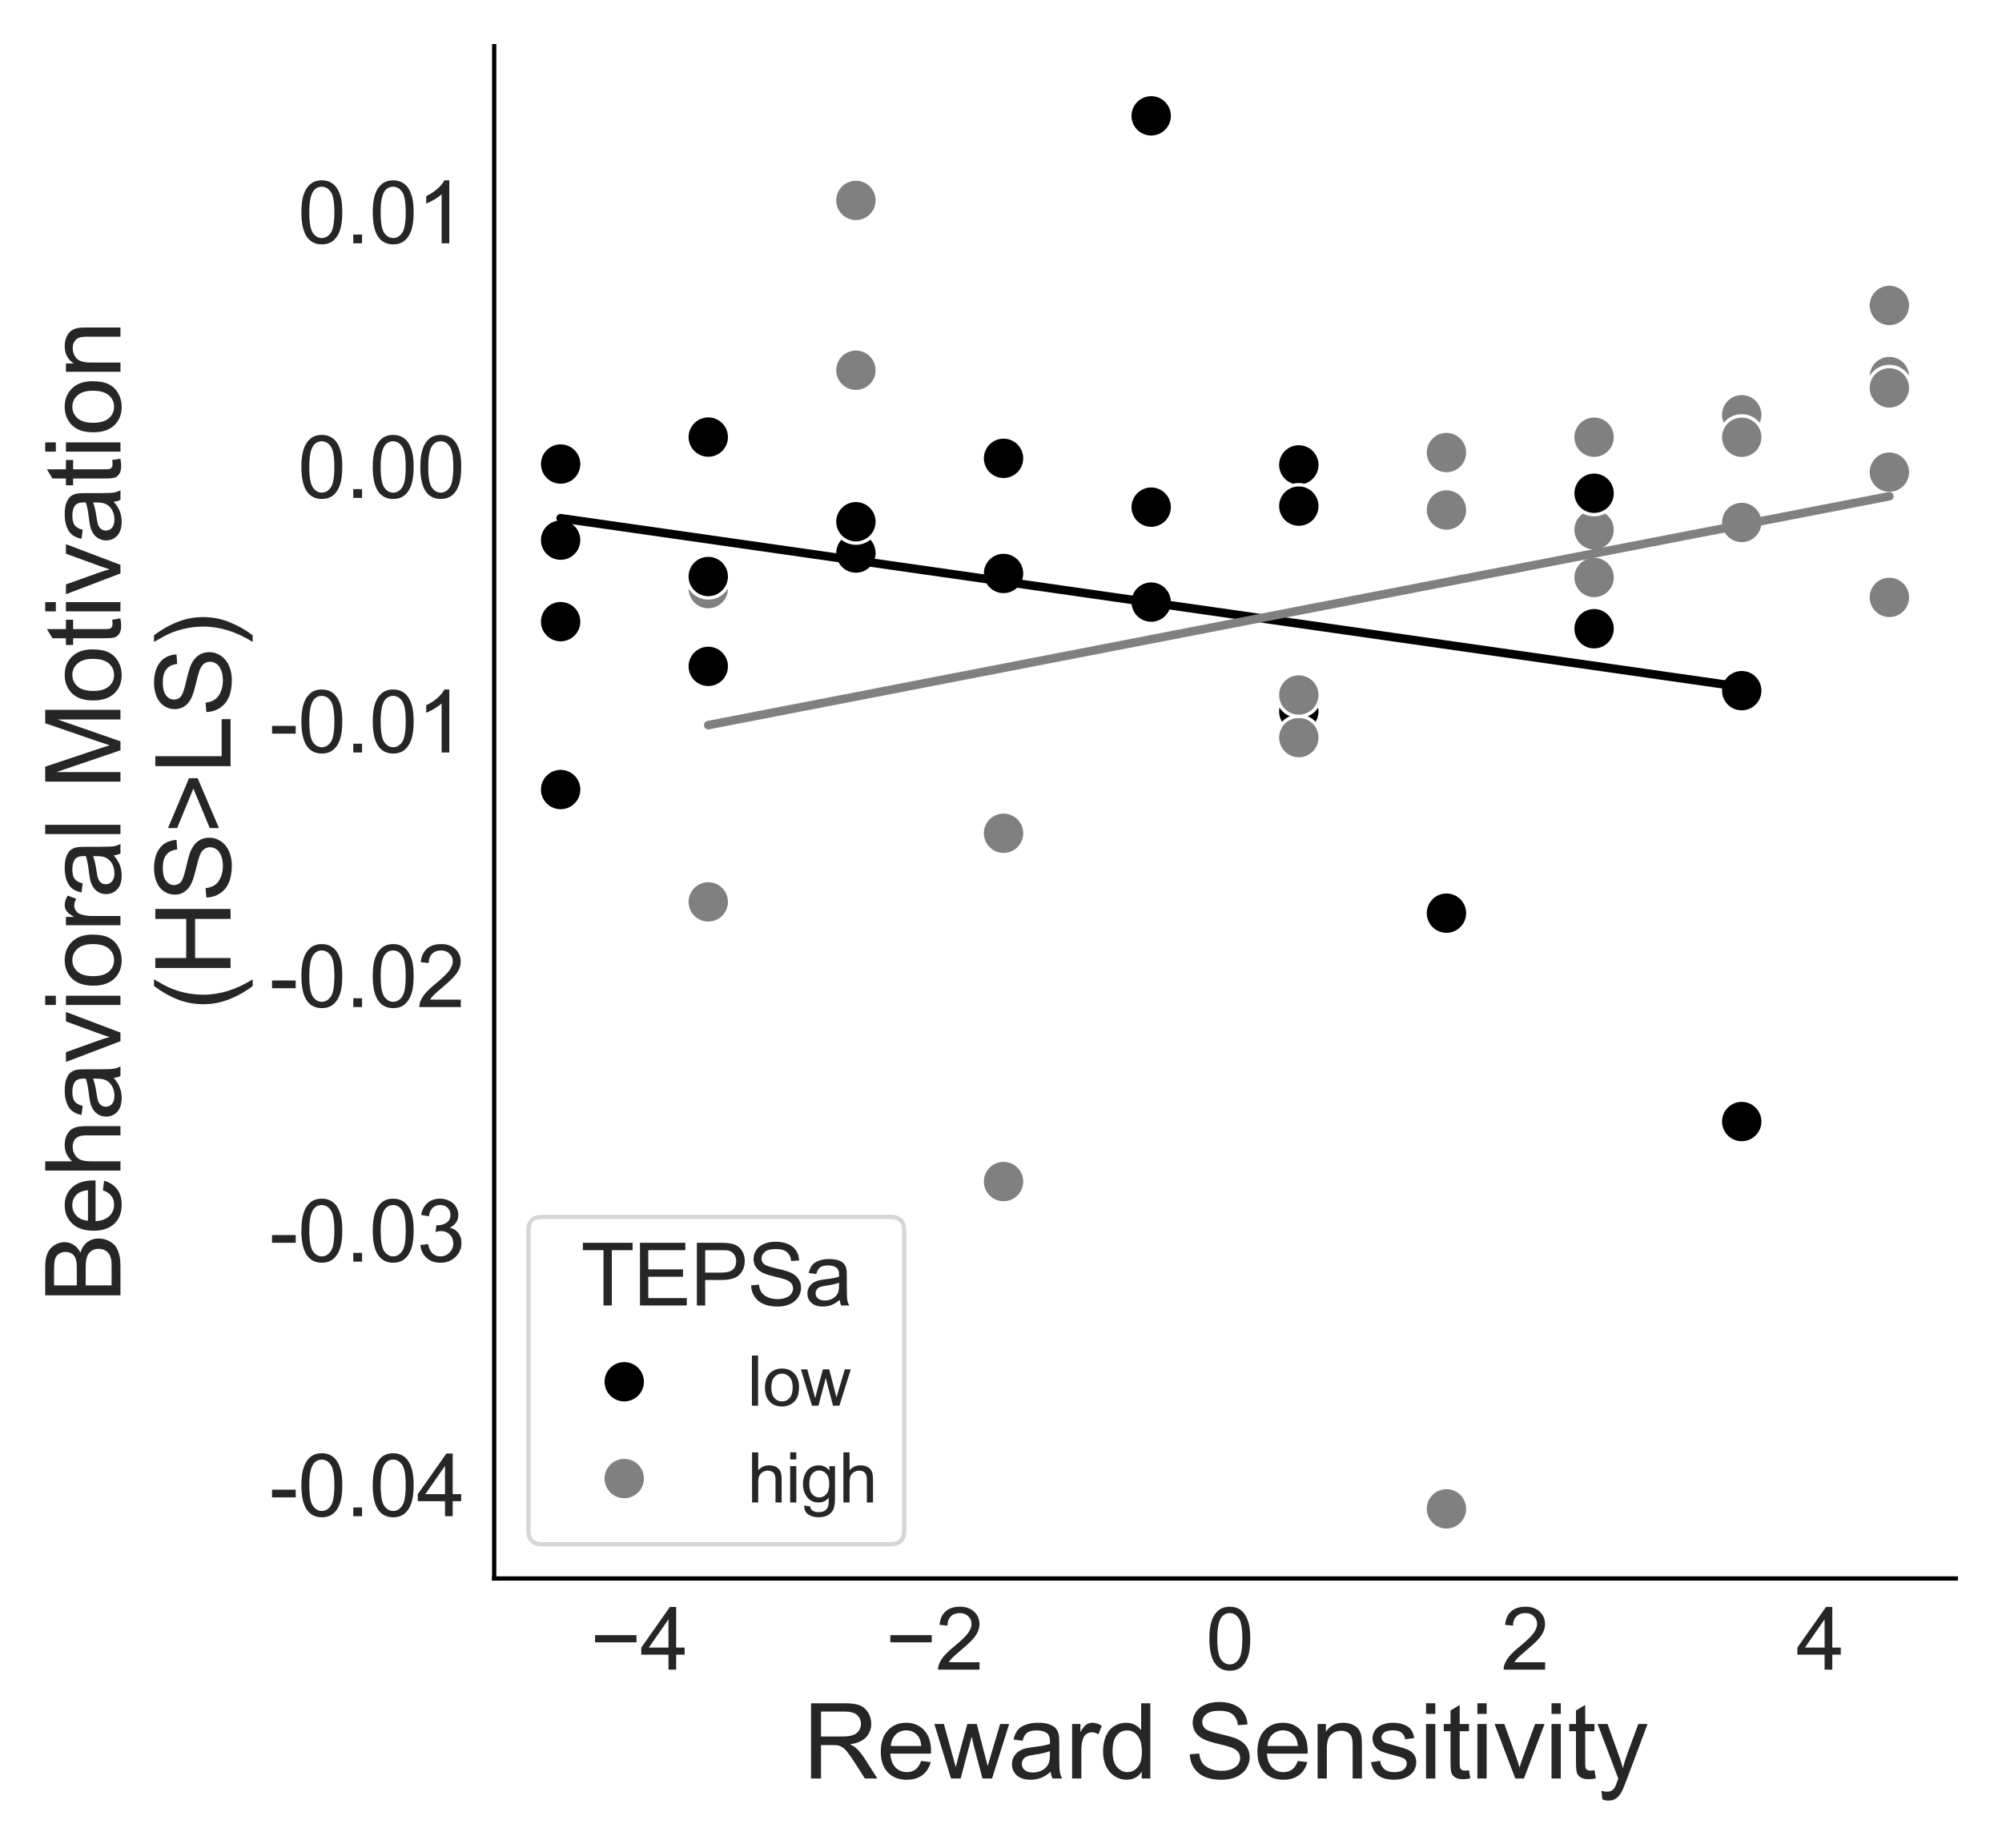 <?xml version="1.0" encoding="utf-8" standalone="no"?>
<!DOCTYPE svg PUBLIC "-//W3C//DTD SVG 1.1//EN"
  "http://www.w3.org/Graphics/SVG/1.1/DTD/svg11.dtd">
<svg xmlns:xlink="http://www.w3.org/1999/xlink" width="468pt" height="432pt" viewBox="0 0 468 432" xmlns="http://www.w3.org/2000/svg" version="1.1">
 <defs>
  <style type="text/css">*{stroke-linejoin: round; stroke-linecap: butt}</style>
 </defs>
 <g id="figure_1">
  <g id="patch_1">
   <path d="M 0 432 
L 468 432 
L 468 0 
L 0 0 
z
" style="fill: #ffffff"/>
  </g>
  <g id="axes_1">
   <g id="patch_2">
    <path d="M 115.526 369.048 
L 457.2 369.048 
L 457.2 10.8 
L 115.526 10.8 
z
" style="fill: #ffffff"/>
   </g>
   <g id="matplotlib.axis_1">
    <g id="xtick_1">
     <g id="text_1">
      <!-- −4 -->
      <g style="fill: #262626" transform="translate(137.968 390.363) scale(0.2 -0.2)">
       <defs>
        <path id="ArialMT-2212" d="M 3381 1997 
L 356 1997 
L 356 2522 
L 3381 2522 
L 3381 1997 
z
" transform="scale(0.016)"/>
        <path id="ArialMT-34" d="M 2069 0 
L 2069 1097 
L 81 1097 
L 81 1613 
L 2172 4581 
L 2631 4581 
L 2631 1613 
L 3250 1613 
L 3250 1097 
L 2631 1097 
L 2631 0 
L 2069 0 
z
M 2069 1613 
L 2069 3678 
L 634 1613 
L 2069 1613 
z
" transform="scale(0.016)"/>
       </defs>
       <use xlink:href="#ArialMT-2212"/>
       <use xlink:href="#ArialMT-34" x="58.398"/>
      </g>
     </g>
    </g>
    <g id="xtick_2">
     <g id="text_2">
      <!-- −2 -->
      <g style="fill: #262626" transform="translate(206.993 390.363) scale(0.2 -0.2)">
       <defs>
        <path id="ArialMT-32" d="M 3222 541 
L 3222 0 
L 194 0 
Q 188 203 259 391 
Q 375 700 629 1000 
Q 884 1300 1366 1694 
Q 2113 2306 2375 2664 
Q 2638 3022 2638 3341 
Q 2638 3675 2398 3904 
Q 2159 4134 1775 4134 
Q 1369 4134 1125 3890 
Q 881 3647 878 3216 
L 300 3275 
Q 359 3922 746 4261 
Q 1134 4600 1788 4600 
Q 2447 4600 2831 4234 
Q 3216 3869 3216 3328 
Q 3216 3053 3103 2787 
Q 2991 2522 2730 2228 
Q 2469 1934 1863 1422 
Q 1356 997 1212 845 
Q 1069 694 975 541 
L 3222 541 
z
" transform="scale(0.016)"/>
       </defs>
       <use xlink:href="#ArialMT-2212"/>
       <use xlink:href="#ArialMT-32" x="58.398"/>
      </g>
     </g>
    </g>
    <g id="xtick_3">
     <g id="text_3">
      <!-- 0 -->
      <g style="fill: #262626" transform="translate(281.859 390.363) scale(0.2 -0.2)">
       <defs>
        <path id="ArialMT-30" d="M 266 2259 
Q 266 3072 433 3567 
Q 600 4063 929 4331 
Q 1259 4600 1759 4600 
Q 2128 4600 2406 4451 
Q 2684 4303 2865 4023 
Q 3047 3744 3150 3342 
Q 3253 2941 3253 2259 
Q 3253 1453 3087 958 
Q 2922 463 2592 192 
Q 2263 -78 1759 -78 
Q 1097 -78 719 397 
Q 266 969 266 2259 
z
M 844 2259 
Q 844 1131 1108 757 
Q 1372 384 1759 384 
Q 2147 384 2411 759 
Q 2675 1134 2675 2259 
Q 2675 3391 2411 3762 
Q 2147 4134 1753 4134 
Q 1366 4134 1134 3806 
Q 844 3388 844 2259 
z
" transform="scale(0.016)"/>
       </defs>
       <use xlink:href="#ArialMT-30"/>
      </g>
     </g>
    </g>
    <g id="xtick_4">
     <g id="text_4">
      <!-- 2 -->
      <g style="fill: #262626" transform="translate(350.884 390.363) scale(0.2 -0.2)">
       <use xlink:href="#ArialMT-32"/>
      </g>
     </g>
    </g>
    <g id="xtick_5">
     <g id="text_5">
      <!-- 4 -->
      <g style="fill: #262626" transform="translate(419.909 390.363) scale(0.2 -0.2)">
       <use xlink:href="#ArialMT-34"/>
      </g>
     </g>
    </g>
    <g id="text_6">
     <!-- Reward Sensitivity -->
     <g style="fill: #262626" transform="translate(187.665 415.809) scale(0.24 -0.24)">
      <defs>
       <path id="ArialMT-52" d="M 503 0 
L 503 4581 
L 2534 4581 
Q 3147 4581 3465 4457 
Q 3784 4334 3975 4021 
Q 4166 3709 4166 3331 
Q 4166 2844 3850 2509 
Q 3534 2175 2875 2084 
Q 3116 1969 3241 1856 
Q 3506 1613 3744 1247 
L 4541 0 
L 3778 0 
L 3172 953 
Q 2906 1366 2734 1584 
Q 2563 1803 2427 1890 
Q 2291 1978 2150 2013 
Q 2047 2034 1813 2034 
L 1109 2034 
L 1109 0 
L 503 0 
z
M 1109 2559 
L 2413 2559 
Q 2828 2559 3062 2645 
Q 3297 2731 3419 2920 
Q 3541 3109 3541 3331 
Q 3541 3656 3305 3865 
Q 3069 4075 2559 4075 
L 1109 4075 
L 1109 2559 
z
" transform="scale(0.016)"/>
       <path id="ArialMT-65" d="M 2694 1069 
L 3275 997 
Q 3138 488 2766 206 
Q 2394 -75 1816 -75 
Q 1088 -75 661 373 
Q 234 822 234 1631 
Q 234 2469 665 2931 
Q 1097 3394 1784 3394 
Q 2450 3394 2872 2941 
Q 3294 2488 3294 1666 
Q 3294 1616 3291 1516 
L 816 1516 
Q 847 969 1125 678 
Q 1403 388 1819 388 
Q 2128 388 2347 550 
Q 2566 713 2694 1069 
z
M 847 1978 
L 2700 1978 
Q 2663 2397 2488 2606 
Q 2219 2931 1791 2931 
Q 1403 2931 1139 2672 
Q 875 2413 847 1978 
z
" transform="scale(0.016)"/>
       <path id="ArialMT-77" d="M 1034 0 
L 19 3319 
L 600 3319 
L 1128 1403 
L 1325 691 
Q 1338 744 1497 1375 
L 2025 3319 
L 2603 3319 
L 3100 1394 
L 3266 759 
L 3456 1400 
L 4025 3319 
L 4572 3319 
L 3534 0 
L 2950 0 
L 2422 1988 
L 2294 2553 
L 1622 0 
L 1034 0 
z
" transform="scale(0.016)"/>
       <path id="ArialMT-61" d="M 2588 409 
Q 2275 144 1986 34 
Q 1697 -75 1366 -75 
Q 819 -75 525 192 
Q 231 459 231 875 
Q 231 1119 342 1320 
Q 453 1522 633 1644 
Q 813 1766 1038 1828 
Q 1203 1872 1538 1913 
Q 2219 1994 2541 2106 
Q 2544 2222 2544 2253 
Q 2544 2597 2384 2738 
Q 2169 2928 1744 2928 
Q 1347 2928 1158 2789 
Q 969 2650 878 2297 
L 328 2372 
Q 403 2725 575 2942 
Q 747 3159 1072 3276 
Q 1397 3394 1825 3394 
Q 2250 3394 2515 3294 
Q 2781 3194 2906 3042 
Q 3031 2891 3081 2659 
Q 3109 2516 3109 2141 
L 3109 1391 
Q 3109 606 3145 398 
Q 3181 191 3288 0 
L 2700 0 
Q 2613 175 2588 409 
z
M 2541 1666 
Q 2234 1541 1622 1453 
Q 1275 1403 1131 1340 
Q 988 1278 909 1158 
Q 831 1038 831 891 
Q 831 666 1001 516 
Q 1172 366 1500 366 
Q 1825 366 2078 508 
Q 2331 650 2450 897 
Q 2541 1088 2541 1459 
L 2541 1666 
z
" transform="scale(0.016)"/>
       <path id="ArialMT-72" d="M 416 0 
L 416 3319 
L 922 3319 
L 922 2816 
Q 1116 3169 1280 3281 
Q 1444 3394 1641 3394 
Q 1925 3394 2219 3213 
L 2025 2691 
Q 1819 2813 1613 2813 
Q 1428 2813 1281 2702 
Q 1134 2591 1072 2394 
Q 978 2094 978 1738 
L 978 0 
L 416 0 
z
" transform="scale(0.016)"/>
       <path id="ArialMT-64" d="M 2575 0 
L 2575 419 
Q 2259 -75 1647 -75 
Q 1250 -75 917 144 
Q 584 363 401 755 
Q 219 1147 219 1656 
Q 219 2153 384 2558 
Q 550 2963 881 3178 
Q 1213 3394 1622 3394 
Q 1922 3394 2156 3267 
Q 2391 3141 2538 2938 
L 2538 4581 
L 3097 4581 
L 3097 0 
L 2575 0 
z
M 797 1656 
Q 797 1019 1065 703 
Q 1334 388 1700 388 
Q 2069 388 2326 689 
Q 2584 991 2584 1609 
Q 2584 2291 2321 2609 
Q 2059 2928 1675 2928 
Q 1300 2928 1048 2622 
Q 797 2316 797 1656 
z
" transform="scale(0.016)"/>
       <path id="ArialMT-20" transform="scale(0.016)"/>
       <path id="ArialMT-53" d="M 288 1472 
L 859 1522 
Q 900 1178 1048 958 
Q 1197 738 1509 602 
Q 1822 466 2213 466 
Q 2559 466 2825 569 
Q 3091 672 3220 851 
Q 3350 1031 3350 1244 
Q 3350 1459 3225 1620 
Q 3100 1781 2813 1891 
Q 2628 1963 1997 2114 
Q 1366 2266 1113 2400 
Q 784 2572 623 2826 
Q 463 3081 463 3397 
Q 463 3744 659 4045 
Q 856 4347 1234 4503 
Q 1613 4659 2075 4659 
Q 2584 4659 2973 4495 
Q 3363 4331 3572 4012 
Q 3781 3694 3797 3291 
L 3216 3247 
Q 3169 3681 2898 3903 
Q 2628 4125 2100 4125 
Q 1550 4125 1298 3923 
Q 1047 3722 1047 3438 
Q 1047 3191 1225 3031 
Q 1400 2872 2139 2705 
Q 2878 2538 3153 2413 
Q 3553 2228 3743 1945 
Q 3934 1663 3934 1294 
Q 3934 928 3725 604 
Q 3516 281 3123 101 
Q 2731 -78 2241 -78 
Q 1619 -78 1198 103 
Q 778 284 539 648 
Q 300 1013 288 1472 
z
" transform="scale(0.016)"/>
       <path id="ArialMT-6e" d="M 422 0 
L 422 3319 
L 928 3319 
L 928 2847 
Q 1294 3394 1984 3394 
Q 2284 3394 2536 3286 
Q 2788 3178 2913 3003 
Q 3038 2828 3088 2588 
Q 3119 2431 3119 2041 
L 3119 0 
L 2556 0 
L 2556 2019 
Q 2556 2363 2490 2533 
Q 2425 2703 2258 2804 
Q 2091 2906 1866 2906 
Q 1506 2906 1245 2678 
Q 984 2450 984 1813 
L 984 0 
L 422 0 
z
" transform="scale(0.016)"/>
       <path id="ArialMT-73" d="M 197 991 
L 753 1078 
Q 800 744 1014 566 
Q 1228 388 1613 388 
Q 2000 388 2187 545 
Q 2375 703 2375 916 
Q 2375 1106 2209 1216 
Q 2094 1291 1634 1406 
Q 1016 1563 777 1677 
Q 538 1791 414 1992 
Q 291 2194 291 2438 
Q 291 2659 392 2848 
Q 494 3038 669 3163 
Q 800 3259 1026 3326 
Q 1253 3394 1513 3394 
Q 1903 3394 2198 3281 
Q 2494 3169 2634 2976 
Q 2775 2784 2828 2463 
L 2278 2388 
Q 2241 2644 2061 2787 
Q 1881 2931 1553 2931 
Q 1166 2931 1000 2803 
Q 834 2675 834 2503 
Q 834 2394 903 2306 
Q 972 2216 1119 2156 
Q 1203 2125 1616 2013 
Q 2213 1853 2448 1751 
Q 2684 1650 2818 1456 
Q 2953 1263 2953 975 
Q 2953 694 2789 445 
Q 2625 197 2315 61 
Q 2006 -75 1616 -75 
Q 969 -75 630 194 
Q 291 463 197 991 
z
" transform="scale(0.016)"/>
       <path id="ArialMT-69" d="M 425 3934 
L 425 4581 
L 988 4581 
L 988 3934 
L 425 3934 
z
M 425 0 
L 425 3319 
L 988 3319 
L 988 0 
L 425 0 
z
" transform="scale(0.016)"/>
       <path id="ArialMT-74" d="M 1650 503 
L 1731 6 
Q 1494 -44 1306 -44 
Q 1000 -44 831 53 
Q 663 150 594 308 
Q 525 466 525 972 
L 525 2881 
L 113 2881 
L 113 3319 
L 525 3319 
L 525 4141 
L 1084 4478 
L 1084 3319 
L 1650 3319 
L 1650 2881 
L 1084 2881 
L 1084 941 
Q 1084 700 1114 631 
Q 1144 563 1211 522 
Q 1278 481 1403 481 
Q 1497 481 1650 503 
z
" transform="scale(0.016)"/>
       <path id="ArialMT-76" d="M 1344 0 
L 81 3319 
L 675 3319 
L 1388 1331 
Q 1503 1009 1600 663 
Q 1675 925 1809 1294 
L 2547 3319 
L 3125 3319 
L 1869 0 
L 1344 0 
z
" transform="scale(0.016)"/>
       <path id="ArialMT-79" d="M 397 -1278 
L 334 -750 
Q 519 -800 656 -800 
Q 844 -800 956 -737 
Q 1069 -675 1141 -563 
Q 1194 -478 1313 -144 
Q 1328 -97 1363 -6 
L 103 3319 
L 709 3319 
L 1400 1397 
Q 1534 1031 1641 628 
Q 1738 1016 1872 1384 
L 2581 3319 
L 3144 3319 
L 1881 -56 
Q 1678 -603 1566 -809 
Q 1416 -1088 1222 -1217 
Q 1028 -1347 759 -1347 
Q 597 -1347 397 -1278 
z
" transform="scale(0.016)"/>
      </defs>
      <use xlink:href="#ArialMT-52"/>
      <use xlink:href="#ArialMT-65" x="72.217"/>
      <use xlink:href="#ArialMT-77" x="127.832"/>
      <use xlink:href="#ArialMT-61" x="200.049"/>
      <use xlink:href="#ArialMT-72" x="255.664"/>
      <use xlink:href="#ArialMT-64" x="288.965"/>
      <use xlink:href="#ArialMT-20" x="344.58"/>
      <use xlink:href="#ArialMT-53" x="372.363"/>
      <use xlink:href="#ArialMT-65" x="439.062"/>
      <use xlink:href="#ArialMT-6e" x="494.678"/>
      <use xlink:href="#ArialMT-73" x="550.293"/>
      <use xlink:href="#ArialMT-69" x="600.293"/>
      <use xlink:href="#ArialMT-74" x="622.51"/>
      <use xlink:href="#ArialMT-69" x="650.293"/>
      <use xlink:href="#ArialMT-76" x="672.51"/>
      <use xlink:href="#ArialMT-69" x="722.51"/>
      <use xlink:href="#ArialMT-74" x="744.727"/>
      <use xlink:href="#ArialMT-79" x="772.51"/>
     </g>
    </g>
   </g>
   <g id="matplotlib.axis_2">
    <g id="ytick_1">
     <g id="text_7">
      <!-- -0.04 -->
      <g style="fill: #262626" transform="translate(62.945 354.487) scale(0.2 -0.2)">
       <defs>
        <path id="ArialMT-2d" d="M 203 1375 
L 203 1941 
L 1931 1941 
L 1931 1375 
L 203 1375 
z
" transform="scale(0.016)"/>
        <path id="ArialMT-2e" d="M 581 0 
L 581 641 
L 1222 641 
L 1222 0 
L 581 0 
z
" transform="scale(0.016)"/>
       </defs>
       <use xlink:href="#ArialMT-2d"/>
       <use xlink:href="#ArialMT-30" x="33.301"/>
       <use xlink:href="#ArialMT-2e" x="88.916"/>
       <use xlink:href="#ArialMT-30" x="116.699"/>
       <use xlink:href="#ArialMT-34" x="172.314"/>
      </g>
     </g>
    </g>
    <g id="ytick_2">
     <g id="text_8">
      <!-- -0.03 -->
      <g style="fill: #262626" transform="translate(62.945 294.966) scale(0.2 -0.2)">
       <defs>
        <path id="ArialMT-33" d="M 269 1209 
L 831 1284 
Q 928 806 1161 595 
Q 1394 384 1728 384 
Q 2125 384 2398 659 
Q 2672 934 2672 1341 
Q 2672 1728 2419 1979 
Q 2166 2231 1775 2231 
Q 1616 2231 1378 2169 
L 1441 2663 
Q 1497 2656 1531 2656 
Q 1891 2656 2178 2843 
Q 2466 3031 2466 3422 
Q 2466 3731 2256 3934 
Q 2047 4138 1716 4138 
Q 1388 4138 1169 3931 
Q 950 3725 888 3313 
L 325 3413 
Q 428 3978 793 4289 
Q 1159 4600 1703 4600 
Q 2078 4600 2393 4439 
Q 2709 4278 2876 4000 
Q 3044 3722 3044 3409 
Q 3044 3113 2884 2869 
Q 2725 2625 2413 2481 
Q 2819 2388 3044 2092 
Q 3269 1797 3269 1353 
Q 3269 753 2831 336 
Q 2394 -81 1725 -81 
Q 1122 -81 723 278 
Q 325 638 269 1209 
z
" transform="scale(0.016)"/>
       </defs>
       <use xlink:href="#ArialMT-2d"/>
       <use xlink:href="#ArialMT-30" x="33.301"/>
       <use xlink:href="#ArialMT-2e" x="88.916"/>
       <use xlink:href="#ArialMT-30" x="116.699"/>
       <use xlink:href="#ArialMT-33" x="172.314"/>
      </g>
     </g>
    </g>
    <g id="ytick_3">
     <g id="text_9">
      <!-- -0.02 -->
      <g style="fill: #262626" transform="translate(62.945 235.446) scale(0.2 -0.2)">
       <use xlink:href="#ArialMT-2d"/>
       <use xlink:href="#ArialMT-30" x="33.301"/>
       <use xlink:href="#ArialMT-2e" x="88.916"/>
       <use xlink:href="#ArialMT-30" x="116.699"/>
       <use xlink:href="#ArialMT-32" x="172.314"/>
      </g>
     </g>
    </g>
    <g id="ytick_4">
     <g id="text_10">
      <!-- -0.01 -->
      <g style="fill: #262626" transform="translate(62.945 175.925) scale(0.2 -0.2)">
       <defs>
        <path id="ArialMT-31" d="M 2384 0 
L 1822 0 
L 1822 3584 
Q 1619 3391 1289 3197 
Q 959 3003 697 2906 
L 697 3450 
Q 1169 3672 1522 3987 
Q 1875 4303 2022 4600 
L 2384 4600 
L 2384 0 
z
" transform="scale(0.016)"/>
       </defs>
       <use xlink:href="#ArialMT-2d"/>
       <use xlink:href="#ArialMT-30" x="33.301"/>
       <use xlink:href="#ArialMT-2e" x="88.916"/>
       <use xlink:href="#ArialMT-30" x="116.699"/>
       <use xlink:href="#ArialMT-31" x="172.314"/>
      </g>
     </g>
    </g>
    <g id="ytick_5">
     <g id="text_11">
      <!-- 0.00 -->
      <g style="fill: #262626" transform="translate(69.604 116.404) scale(0.2 -0.2)">
       <use xlink:href="#ArialMT-30"/>
       <use xlink:href="#ArialMT-2e" x="55.615"/>
       <use xlink:href="#ArialMT-30" x="83.398"/>
       <use xlink:href="#ArialMT-30" x="139.014"/>
      </g>
     </g>
    </g>
    <g id="ytick_6">
     <g id="text_12">
      <!-- 0.01 -->
      <g style="fill: #262626" transform="translate(69.604 56.883) scale(0.2 -0.2)">
       <use xlink:href="#ArialMT-30"/>
       <use xlink:href="#ArialMT-2e" x="55.615"/>
       <use xlink:href="#ArialMT-30" x="83.398"/>
       <use xlink:href="#ArialMT-31" x="139.014"/>
      </g>
     </g>
    </g>
    <g id="text_13">
     <!-- Behavioral Motivation -->
     <g style="fill: #262626" transform="translate(28.158 304.644) rotate(-90) scale(0.24 -0.24)">
      <defs>
       <path id="ArialMT-42" d="M 469 0 
L 469 4581 
L 2188 4581 
Q 2713 4581 3030 4442 
Q 3347 4303 3526 4014 
Q 3706 3725 3706 3409 
Q 3706 3116 3547 2856 
Q 3388 2597 3066 2438 
Q 3481 2316 3704 2022 
Q 3928 1728 3928 1328 
Q 3928 1006 3792 729 
Q 3656 453 3456 303 
Q 3256 153 2954 76 
Q 2653 0 2216 0 
L 469 0 
z
M 1075 2656 
L 2066 2656 
Q 2469 2656 2644 2709 
Q 2875 2778 2992 2937 
Q 3109 3097 3109 3338 
Q 3109 3566 3000 3739 
Q 2891 3913 2687 3977 
Q 2484 4041 1991 4041 
L 1075 4041 
L 1075 2656 
z
M 1075 541 
L 2216 541 
Q 2509 541 2628 563 
Q 2838 600 2978 687 
Q 3119 775 3209 942 
Q 3300 1109 3300 1328 
Q 3300 1584 3169 1773 
Q 3038 1963 2805 2039 
Q 2572 2116 2134 2116 
L 1075 2116 
L 1075 541 
z
" transform="scale(0.016)"/>
       <path id="ArialMT-68" d="M 422 0 
L 422 4581 
L 984 4581 
L 984 2938 
Q 1378 3394 1978 3394 
Q 2347 3394 2619 3248 
Q 2891 3103 3008 2847 
Q 3125 2591 3125 2103 
L 3125 0 
L 2563 0 
L 2563 2103 
Q 2563 2525 2380 2717 
Q 2197 2909 1863 2909 
Q 1613 2909 1392 2779 
Q 1172 2650 1078 2428 
Q 984 2206 984 1816 
L 984 0 
L 422 0 
z
" transform="scale(0.016)"/>
       <path id="ArialMT-6f" d="M 213 1659 
Q 213 2581 725 3025 
Q 1153 3394 1769 3394 
Q 2453 3394 2887 2945 
Q 3322 2497 3322 1706 
Q 3322 1066 3130 698 
Q 2938 331 2570 128 
Q 2203 -75 1769 -75 
Q 1072 -75 642 372 
Q 213 819 213 1659 
z
M 791 1659 
Q 791 1022 1069 705 
Q 1347 388 1769 388 
Q 2188 388 2466 706 
Q 2744 1025 2744 1678 
Q 2744 2294 2464 2611 
Q 2184 2928 1769 2928 
Q 1347 2928 1069 2612 
Q 791 2297 791 1659 
z
" transform="scale(0.016)"/>
       <path id="ArialMT-6c" d="M 409 0 
L 409 4581 
L 972 4581 
L 972 0 
L 409 0 
z
" transform="scale(0.016)"/>
       <path id="ArialMT-4d" d="M 475 0 
L 475 4581 
L 1388 4581 
L 2472 1338 
Q 2622 884 2691 659 
Q 2769 909 2934 1394 
L 4031 4581 
L 4847 4581 
L 4847 0 
L 4263 0 
L 4263 3834 
L 2931 0 
L 2384 0 
L 1059 3900 
L 1059 0 
L 475 0 
z
" transform="scale(0.016)"/>
      </defs>
      <use xlink:href="#ArialMT-42"/>
      <use xlink:href="#ArialMT-65" x="66.699"/>
      <use xlink:href="#ArialMT-68" x="122.314"/>
      <use xlink:href="#ArialMT-61" x="177.93"/>
      <use xlink:href="#ArialMT-76" x="233.545"/>
      <use xlink:href="#ArialMT-69" x="283.545"/>
      <use xlink:href="#ArialMT-6f" x="305.762"/>
      <use xlink:href="#ArialMT-72" x="361.377"/>
      <use xlink:href="#ArialMT-61" x="394.678"/>
      <use xlink:href="#ArialMT-6c" x="450.293"/>
      <use xlink:href="#ArialMT-20" x="472.51"/>
      <use xlink:href="#ArialMT-4d" x="500.293"/>
      <use xlink:href="#ArialMT-6f" x="583.594"/>
      <use xlink:href="#ArialMT-74" x="639.209"/>
      <use xlink:href="#ArialMT-69" x="666.992"/>
      <use xlink:href="#ArialMT-76" x="689.209"/>
      <use xlink:href="#ArialMT-61" x="739.209"/>
      <use xlink:href="#ArialMT-74" x="794.824"/>
      <use xlink:href="#ArialMT-69" x="822.607"/>
      <use xlink:href="#ArialMT-6f" x="844.824"/>
      <use xlink:href="#ArialMT-6e" x="900.439"/>
     </g>
     <!-- (HS&gt;LS) -->
     <g style="fill: #262626" transform="translate(53.894 236.272) rotate(-90) scale(0.24 -0.24)">
      <defs>
       <path id="ArialMT-28" d="M 1497 -1347 
Q 1031 -759 709 28 
Q 388 816 388 1659 
Q 388 2403 628 3084 
Q 909 3875 1497 4659 
L 1900 4659 
Q 1522 4009 1400 3731 
Q 1209 3300 1100 2831 
Q 966 2247 966 1656 
Q 966 153 1900 -1347 
L 1497 -1347 
z
" transform="scale(0.016)"/>
       <path id="ArialMT-48" d="M 513 0 
L 513 4581 
L 1119 4581 
L 1119 2700 
L 3500 2700 
L 3500 4581 
L 4106 4581 
L 4106 0 
L 3500 0 
L 3500 2159 
L 1119 2159 
L 1119 0 
L 513 0 
z
" transform="scale(0.016)"/>
       <path id="ArialMT-3e" d="M 3384 2003 
L 350 706 
L 350 1266 
L 2753 2263 
L 350 3250 
L 350 3809 
L 3384 2528 
L 3384 2003 
z
" transform="scale(0.016)"/>
       <path id="ArialMT-4c" d="M 469 0 
L 469 4581 
L 1075 4581 
L 1075 541 
L 3331 541 
L 3331 0 
L 469 0 
z
" transform="scale(0.016)"/>
       <path id="ArialMT-29" d="M 791 -1347 
L 388 -1347 
Q 1322 153 1322 1656 
Q 1322 2244 1188 2822 
Q 1081 3291 891 3722 
Q 769 4003 388 4659 
L 791 4659 
Q 1378 3875 1659 3084 
Q 1900 2403 1900 1659 
Q 1900 816 1576 28 
Q 1253 -759 791 -1347 
z
" transform="scale(0.016)"/>
      </defs>
      <use xlink:href="#ArialMT-28"/>
      <use xlink:href="#ArialMT-48" x="33.301"/>
      <use xlink:href="#ArialMT-53" x="105.518"/>
      <use xlink:href="#ArialMT-3e" x="172.217"/>
      <use xlink:href="#ArialMT-4c" x="230.615"/>
      <use xlink:href="#ArialMT-53" x="286.23"/>
      <use xlink:href="#ArialMT-29" x="352.93"/>
     </g>
    </g>
   </g>
   <g id="PathCollection_1">
    <path d="M 131.057 131.281 
C 132.383 131.281 133.655 130.754 134.592 129.817 
C 135.53 128.879 136.057 127.607 136.057 126.281 
C 136.057 124.955 135.53 123.683 134.592 122.746 
C 133.655 121.808 132.383 121.281 131.057 121.281 
C 129.731 121.281 128.459 121.808 127.521 122.746 
C 126.583 123.683 126.057 124.955 126.057 126.281 
C 126.057 127.607 126.583 128.879 127.521 129.817 
C 128.459 130.754 129.731 131.281 131.057 131.281 
z
" clip-path="url(#pcfde470636)" style="stroke: #ffffff; stroke-width: 0.8"/>
    <path d="M 131.057 150.34 
C 132.383 150.34 133.655 149.813 134.592 148.875 
C 135.53 147.938 136.057 146.666 136.057 145.34 
C 136.057 144.014 135.53 142.742 134.592 141.804 
C 133.655 140.867 132.383 140.34 131.057 140.34 
C 129.731 140.34 128.459 140.867 127.521 141.804 
C 126.583 142.742 126.057 144.014 126.057 145.34 
C 126.057 146.666 126.583 147.938 127.521 148.875 
C 128.459 149.813 129.731 150.34 131.057 150.34 
z
" clip-path="url(#pcfde470636)" style="stroke: #ffffff; stroke-width: 0.8"/>
    <path d="M 441.669 93.039 
C 442.995 93.039 444.267 92.512 445.205 91.575 
C 446.143 90.637 446.669 89.365 446.669 88.039 
C 446.669 86.713 446.143 85.441 445.205 84.504 
C 444.267 83.566 442.995 83.039 441.669 83.039 
C 440.343 83.039 439.071 83.566 438.134 84.504 
C 437.196 85.441 436.669 86.713 436.669 88.039 
C 436.669 89.365 437.196 90.637 438.134 91.575 
C 439.071 92.512 440.343 93.039 441.669 93.039 
z
" clip-path="url(#pcfde470636)" style="fill: #808080; stroke: #ffffff; stroke-width: 0.8"/>
    <path d="M 372.644 107.217 
C 373.97 107.217 375.242 106.69 376.18 105.753 
C 377.117 104.815 377.644 103.543 377.644 102.217 
C 377.644 100.891 377.117 99.619 376.18 98.681 
C 375.242 97.744 373.97 97.217 372.644 97.217 
C 371.318 97.217 370.046 97.744 369.109 98.681 
C 368.171 99.619 367.644 100.891 367.644 102.217 
C 367.644 103.543 368.171 104.815 369.109 105.753 
C 370.046 106.69 371.318 107.217 372.644 107.217 
z
" clip-path="url(#pcfde470636)" style="fill: #808080; stroke: #ffffff; stroke-width: 0.8"/>
    <path d="M 407.157 166.476 
C 408.483 166.476 409.755 165.949 410.692 165.011 
C 411.63 164.074 412.157 162.802 412.157 161.476 
C 412.157 160.15 411.63 158.878 410.692 157.94 
C 409.755 157.003 408.483 156.476 407.157 156.476 
C 405.831 156.476 404.559 157.003 403.621 157.94 
C 402.684 158.878 402.157 160.15 402.157 161.476 
C 402.157 162.802 402.684 164.074 403.621 165.011 
C 404.559 165.949 405.831 166.476 407.157 166.476 
z
" clip-path="url(#pcfde470636)" style="stroke: #ffffff; stroke-width: 0.8"/>
    <path d="M 303.619 113.693 
C 304.945 113.693 306.217 113.166 307.155 112.228 
C 308.092 111.291 308.619 110.019 308.619 108.693 
C 308.619 107.367 308.092 106.095 307.155 105.157 
C 306.217 104.22 304.945 103.693 303.619 103.693 
C 302.293 103.693 301.021 104.22 300.084 105.157 
C 299.146 106.095 298.619 107.367 298.619 108.693 
C 298.619 110.019 299.146 111.291 300.084 112.228 
C 301.021 113.166 302.293 113.693 303.619 113.693 
z
" clip-path="url(#pcfde470636)" style="stroke: #ffffff; stroke-width: 0.8"/>
    <path d="M 372.644 128.865 
C 373.97 128.865 375.242 128.338 376.18 127.4 
C 377.117 126.463 377.644 125.191 377.644 123.865 
C 377.644 122.539 377.117 121.267 376.18 120.329 
C 375.242 119.392 373.97 118.865 372.644 118.865 
C 371.318 118.865 370.046 119.392 369.109 120.329 
C 368.171 121.267 367.644 122.539 367.644 123.865 
C 367.644 125.191 368.171 126.463 369.109 127.4 
C 370.046 128.338 371.318 128.865 372.644 128.865 
z
" clip-path="url(#pcfde470636)" style="fill: #808080; stroke: #ffffff; stroke-width: 0.8"/>
    <path d="M 303.619 171.351 
C 304.945 171.351 306.217 170.824 307.155 169.886 
C 308.092 168.948 308.619 167.677 308.619 166.351 
C 308.619 165.025 308.092 163.753 307.155 162.815 
C 306.217 161.877 304.945 161.351 303.619 161.351 
C 302.293 161.351 301.021 161.877 300.084 162.815 
C 299.146 163.753 298.619 165.025 298.619 166.351 
C 298.619 167.677 299.146 168.948 300.084 169.886 
C 301.021 170.824 302.293 171.351 303.619 171.351 
z
" clip-path="url(#pcfde470636)" style="stroke: #ffffff; stroke-width: 0.8"/>
    <path d="M 303.619 123.329 
C 304.945 123.329 306.217 122.802 307.155 121.865 
C 308.092 120.927 308.619 119.655 308.619 118.329 
C 308.619 117.003 308.092 115.731 307.155 114.794 
C 306.217 113.856 304.945 113.329 303.619 113.329 
C 302.293 113.329 301.021 113.856 300.084 114.794 
C 299.146 115.731 298.619 117.003 298.619 118.329 
C 298.619 119.655 299.146 120.927 300.084 121.865 
C 301.021 122.802 302.293 123.329 303.619 123.329 
z
" clip-path="url(#pcfde470636)" style="stroke: #ffffff; stroke-width: 0.8"/>
    <path d="M 165.569 141.935 
C 166.895 141.935 168.167 141.409 169.105 140.471 
C 170.042 139.533 170.569 138.261 170.569 136.935 
C 170.569 135.609 170.042 134.338 169.105 133.4 
C 168.167 132.462 166.895 131.935 165.569 131.935 
C 164.243 131.935 162.971 132.462 162.034 133.4 
C 161.096 134.338 160.569 135.609 160.569 136.935 
C 160.569 138.261 161.096 139.533 162.034 140.471 
C 162.971 141.409 164.243 141.935 165.569 141.935 
z
" clip-path="url(#pcfde470636)" style="stroke: #ffffff; stroke-width: 0.8"/>
    <path d="M 303.619 177.445 
C 304.945 177.445 306.217 176.919 307.155 175.981 
C 308.092 175.043 308.619 173.772 308.619 172.445 
C 308.619 171.119 308.092 169.848 307.155 168.91 
C 306.217 167.972 304.945 167.445 303.619 167.445 
C 302.293 167.445 301.021 167.972 300.084 168.91 
C 299.146 169.848 298.619 171.119 298.619 172.445 
C 298.619 173.772 299.146 175.043 300.084 175.981 
C 301.021 176.919 302.293 177.445 303.619 177.445 
z
" clip-path="url(#pcfde470636)" style="fill: #808080; stroke: #ffffff; stroke-width: 0.8"/>
    <path d="M 269.107 32.084 
C 270.433 32.084 271.705 31.557 272.642 30.62 
C 273.58 29.682 274.107 28.41 274.107 27.084 
C 274.107 25.758 273.58 24.486 272.642 23.548 
C 271.705 22.611 270.433 22.084 269.107 22.084 
C 267.781 22.084 266.509 22.611 265.571 23.548 
C 264.634 24.486 264.107 25.758 264.107 27.084 
C 264.107 28.41 264.634 29.682 265.571 30.62 
C 266.509 31.557 267.781 32.084 269.107 32.084 
z
" clip-path="url(#pcfde470636)" style="stroke: #ffffff; stroke-width: 0.8"/>
    <path d="M 407.157 101.973 
C 408.483 101.973 409.755 101.446 410.692 100.509 
C 411.63 99.571 412.157 98.299 412.157 96.973 
C 412.157 95.647 411.63 94.375 410.692 93.438 
C 409.755 92.5 408.483 91.973 407.157 91.973 
C 405.831 91.973 404.559 92.5 403.621 93.438 
C 402.684 94.375 402.157 95.647 402.157 96.973 
C 402.157 98.299 402.684 99.571 403.621 100.509 
C 404.559 101.446 405.831 101.973 407.157 101.973 
z
" clip-path="url(#pcfde470636)" style="fill: #808080; stroke: #ffffff; stroke-width: 0.8"/>
    <path d="M 441.669 95.688 
C 442.995 95.688 444.267 95.161 445.205 94.223 
C 446.143 93.286 446.669 92.014 446.669 90.688 
C 446.669 89.362 446.143 88.09 445.205 87.152 
C 444.267 86.215 442.995 85.688 441.669 85.688 
C 440.343 85.688 439.071 86.215 438.134 87.152 
C 437.196 88.09 436.669 89.362 436.669 90.688 
C 436.669 92.014 437.196 93.286 438.134 94.223 
C 439.071 95.161 440.343 95.688 441.669 95.688 
z
" clip-path="url(#pcfde470636)" style="fill: #808080; stroke: #ffffff; stroke-width: 0.8"/>
    <path d="M 407.157 267.215 
C 408.483 267.215 409.755 266.688 410.692 265.75 
C 411.63 264.813 412.157 263.541 412.157 262.215 
C 412.157 260.889 411.63 259.617 410.692 258.679 
C 409.755 257.741 408.483 257.215 407.157 257.215 
C 405.831 257.215 404.559 257.741 403.621 258.679 
C 402.684 259.617 402.157 260.889 402.157 262.215 
C 402.157 263.541 402.684 264.813 403.621 265.75 
C 404.559 266.688 405.831 267.215 407.157 267.215 
z
" clip-path="url(#pcfde470636)" style="stroke: #ffffff; stroke-width: 0.8"/>
    <path d="M 200.082 126.859 
C 201.408 126.859 202.68 126.332 203.617 125.394 
C 204.555 124.457 205.082 123.185 205.082 121.859 
C 205.082 120.533 204.555 119.261 203.617 118.323 
C 202.68 117.386 201.408 116.859 200.082 116.859 
C 198.756 116.859 197.484 117.386 196.546 118.323 
C 195.609 119.261 195.082 120.533 195.082 121.859 
C 195.082 123.185 195.609 124.457 196.546 125.394 
C 197.484 126.332 198.756 126.859 200.082 126.859 
z
" clip-path="url(#pcfde470636)" style="fill: #808080; stroke: #ffffff; stroke-width: 0.8"/>
    <path d="M 441.669 115.383 
C 442.995 115.383 444.267 114.856 445.205 113.919 
C 446.143 112.981 446.669 111.709 446.669 110.383 
C 446.669 109.057 446.143 107.785 445.205 106.848 
C 444.267 105.91 442.995 105.383 441.669 105.383 
C 440.343 105.383 439.071 105.91 438.134 106.848 
C 437.196 107.785 436.669 109.057 436.669 110.383 
C 436.669 111.709 437.196 112.981 438.134 113.919 
C 439.071 114.856 440.343 115.383 441.669 115.383 
z
" clip-path="url(#pcfde470636)" style="fill: #808080; stroke: #ffffff; stroke-width: 0.8"/>
    <path d="M 200.082 51.851 
C 201.408 51.851 202.68 51.324 203.617 50.386 
C 204.555 49.449 205.082 48.177 205.082 46.851 
C 205.082 45.525 204.555 44.253 203.617 43.315 
C 202.68 42.378 201.408 41.851 200.082 41.851 
C 198.756 41.851 197.484 42.378 196.546 43.315 
C 195.609 44.253 195.082 45.525 195.082 46.851 
C 195.082 48.177 195.609 49.449 196.546 50.386 
C 197.484 51.324 198.756 51.851 200.082 51.851 
z
" clip-path="url(#pcfde470636)" style="fill: #808080; stroke: #ffffff; stroke-width: 0.8"/>
    <path d="M 234.594 199.813 
C 235.92 199.813 237.192 199.287 238.13 198.349 
C 239.067 197.411 239.594 196.139 239.594 194.813 
C 239.594 193.487 239.067 192.215 238.13 191.278 
C 237.192 190.34 235.92 189.813 234.594 189.813 
C 233.268 189.813 231.996 190.34 231.059 191.278 
C 230.121 192.215 229.594 193.487 229.594 194.813 
C 229.594 196.139 230.121 197.411 231.059 198.349 
C 231.996 199.287 233.268 199.813 234.594 199.813 
z
" clip-path="url(#pcfde470636)" style="fill: #808080; stroke: #ffffff; stroke-width: 0.8"/>
    <path d="M 338.132 357.764 
C 339.458 357.764 340.73 357.237 341.667 356.299 
C 342.605 355.361 343.132 354.09 343.132 352.764 
C 343.132 351.438 342.605 350.166 341.667 349.228 
C 340.73 348.29 339.458 347.764 338.132 347.764 
C 336.806 347.764 335.534 348.29 334.596 349.228 
C 333.659 350.166 333.132 351.438 333.132 352.764 
C 333.132 354.09 333.659 355.361 334.596 356.299 
C 335.534 357.237 336.806 357.764 338.132 357.764 
z
" clip-path="url(#pcfde470636)" style="fill: #808080; stroke: #ffffff; stroke-width: 0.8"/>
    <path d="M 407.157 127.15 
C 408.483 127.15 409.755 126.624 410.692 125.686 
C 411.63 124.748 412.157 123.476 412.157 122.15 
C 412.157 120.824 411.63 119.553 410.692 118.615 
C 409.755 117.677 408.483 117.15 407.157 117.15 
C 405.831 117.15 404.559 117.677 403.621 118.615 
C 402.684 119.553 402.157 120.824 402.157 122.15 
C 402.157 123.476 402.684 124.748 403.621 125.686 
C 404.559 126.624 405.831 127.15 407.157 127.15 
z
" clip-path="url(#pcfde470636)" style="fill: #808080; stroke: #ffffff; stroke-width: 0.8"/>
    <path d="M 338.132 124.234 
C 339.458 124.234 340.73 123.707 341.667 122.769 
C 342.605 121.832 343.132 120.56 343.132 119.234 
C 343.132 117.908 342.605 116.636 341.667 115.698 
C 340.73 114.761 339.458 114.234 338.132 114.234 
C 336.806 114.234 335.534 114.761 334.596 115.698 
C 333.659 116.636 333.132 117.908 333.132 119.234 
C 333.132 120.56 333.659 121.832 334.596 122.769 
C 335.534 123.707 336.806 124.234 338.132 124.234 
z
" clip-path="url(#pcfde470636)" style="fill: #808080; stroke: #ffffff; stroke-width: 0.8"/>
    <path d="M 407.157 107.235 
C 408.483 107.235 409.755 106.708 410.692 105.77 
C 411.63 104.833 412.157 103.561 412.157 102.235 
C 412.157 100.909 411.63 99.637 410.692 98.699 
C 409.755 97.762 408.483 97.235 407.157 97.235 
C 405.831 97.235 404.559 97.762 403.621 98.699 
C 402.684 99.637 402.157 100.909 402.157 102.235 
C 402.157 103.561 402.684 104.833 403.621 105.77 
C 404.559 106.708 405.831 107.235 407.157 107.235 
z
" clip-path="url(#pcfde470636)" style="fill: #808080; stroke: #ffffff; stroke-width: 0.8"/>
    <path d="M 165.569 142.614 
C 166.895 142.614 168.167 142.087 169.105 141.149 
C 170.042 140.212 170.569 138.94 170.569 137.614 
C 170.569 136.288 170.042 135.016 169.105 134.078 
C 168.167 133.141 166.895 132.614 165.569 132.614 
C 164.243 132.614 162.971 133.141 162.034 134.078 
C 161.096 135.016 160.569 136.288 160.569 137.614 
C 160.569 138.94 161.096 140.212 162.034 141.149 
C 162.971 142.087 164.243 142.614 165.569 142.614 
z
" clip-path="url(#pcfde470636)" style="fill: #808080; stroke: #ffffff; stroke-width: 0.8"/>
    <path d="M 269.107 123.567 
C 270.433 123.567 271.705 123.04 272.642 122.103 
C 273.58 121.165 274.107 119.893 274.107 118.567 
C 274.107 117.241 273.58 115.969 272.642 115.032 
C 271.705 114.094 270.433 113.567 269.107 113.567 
C 267.781 113.567 266.509 114.094 265.571 115.032 
C 264.634 115.969 264.107 117.241 264.107 118.567 
C 264.107 119.893 264.634 121.165 265.571 122.103 
C 266.509 123.04 267.781 123.567 269.107 123.567 
z
" clip-path="url(#pcfde470636)" style="stroke: #ffffff; stroke-width: 0.8"/>
    <path d="M 372.644 120.323 
C 373.97 120.323 375.242 119.797 376.18 118.859 
C 377.117 117.921 377.644 116.649 377.644 115.323 
C 377.644 113.997 377.117 112.726 376.18 111.788 
C 375.242 110.85 373.97 110.323 372.644 110.323 
C 371.318 110.323 370.046 110.85 369.109 111.788 
C 368.171 112.726 367.644 113.997 367.644 115.323 
C 367.644 116.649 368.171 117.921 369.109 118.859 
C 370.046 119.797 371.318 120.323 372.644 120.323 
z
" clip-path="url(#pcfde470636)" style="stroke: #ffffff; stroke-width: 0.8"/>
    <path d="M 200.082 91.557 
C 201.408 91.557 202.68 91.03 203.617 90.093 
C 204.555 89.155 205.082 87.883 205.082 86.557 
C 205.082 85.231 204.555 83.959 203.617 83.022 
C 202.68 82.084 201.408 81.557 200.082 81.557 
C 198.756 81.557 197.484 82.084 196.546 83.022 
C 195.609 83.959 195.082 85.231 195.082 86.557 
C 195.082 87.883 195.609 89.155 196.546 90.093 
C 197.484 91.03 198.756 91.557 200.082 91.557 
z
" clip-path="url(#pcfde470636)" style="fill: #808080; stroke: #ffffff; stroke-width: 0.8"/>
    <path d="M 372.644 140.013 
C 373.97 140.013 375.242 139.486 376.18 138.548 
C 377.117 137.611 377.644 136.339 377.644 135.013 
C 377.644 133.687 377.117 132.415 376.18 131.477 
C 375.242 130.54 373.97 130.013 372.644 130.013 
C 371.318 130.013 370.046 130.54 369.109 131.477 
C 368.171 132.415 367.644 133.687 367.644 135.013 
C 367.644 136.339 368.171 137.611 369.109 138.548 
C 370.046 139.486 371.318 140.013 372.644 140.013 
z
" clip-path="url(#pcfde470636)" style="fill: #808080; stroke: #ffffff; stroke-width: 0.8"/>
    <path d="M 234.594 112.157 
C 235.92 112.157 237.192 111.63 238.13 110.693 
C 239.067 109.755 239.594 108.483 239.594 107.157 
C 239.594 105.831 239.067 104.559 238.13 103.622 
C 237.192 102.684 235.92 102.157 234.594 102.157 
C 233.268 102.157 231.996 102.684 231.059 103.622 
C 230.121 104.559 229.594 105.831 229.594 107.157 
C 229.594 108.483 230.121 109.755 231.059 110.693 
C 231.996 111.63 233.268 112.157 234.594 112.157 
z
" clip-path="url(#pcfde470636)" style="stroke: #ffffff; stroke-width: 0.8"/>
    <path d="M 131.057 189.594 
C 132.383 189.594 133.655 189.067 134.592 188.129 
C 135.53 187.192 136.057 185.92 136.057 184.594 
C 136.057 183.268 135.53 181.996 134.592 181.058 
C 133.655 180.121 132.383 179.594 131.057 179.594 
C 129.731 179.594 128.459 180.121 127.521 181.058 
C 126.583 181.996 126.057 183.268 126.057 184.594 
C 126.057 185.92 126.583 187.192 127.521 188.129 
C 128.459 189.067 129.731 189.594 131.057 189.594 
z
" clip-path="url(#pcfde470636)" style="stroke: #ffffff; stroke-width: 0.8"/>
    <path d="M 200.082 134.299 
C 201.408 134.299 202.68 133.772 203.617 132.834 
C 204.555 131.897 205.082 130.625 205.082 129.299 
C 205.082 127.973 204.555 126.701 203.617 125.763 
C 202.68 124.826 201.408 124.299 200.082 124.299 
C 198.756 124.299 197.484 124.826 196.546 125.763 
C 195.609 126.701 195.082 127.973 195.082 129.299 
C 195.082 130.625 195.609 131.897 196.546 132.834 
C 197.484 133.772 198.756 134.299 200.082 134.299 
z
" clip-path="url(#pcfde470636)" style="stroke: #ffffff; stroke-width: 0.8"/>
    <path d="M 234.594 281.244 
C 235.92 281.244 237.192 280.717 238.13 279.779 
C 239.067 278.842 239.594 277.57 239.594 276.244 
C 239.594 274.918 239.067 273.646 238.13 272.708 
C 237.192 271.771 235.92 271.244 234.594 271.244 
C 233.268 271.244 231.996 271.771 231.059 272.708 
C 230.121 273.646 229.594 274.918 229.594 276.244 
C 229.594 277.57 230.121 278.842 231.059 279.779 
C 231.996 280.717 233.268 281.244 234.594 281.244 
z
" clip-path="url(#pcfde470636)" style="fill: #808080; stroke: #ffffff; stroke-width: 0.8"/>
    <path d="M 338.132 218.491 
C 339.458 218.491 340.73 217.964 341.667 217.027 
C 342.605 216.089 343.132 214.817 343.132 213.491 
C 343.132 212.165 342.605 210.893 341.667 209.955 
C 340.73 209.018 339.458 208.491 338.132 208.491 
C 336.806 208.491 335.534 209.018 334.596 209.955 
C 333.659 210.893 333.132 212.165 333.132 213.491 
C 333.132 214.817 333.659 216.089 334.596 217.027 
C 335.534 217.964 336.806 218.491 338.132 218.491 
z
" clip-path="url(#pcfde470636)" style="stroke: #ffffff; stroke-width: 0.8"/>
    <path d="M 165.569 107.187 
C 166.895 107.187 168.167 106.66 169.105 105.723 
C 170.042 104.785 170.569 103.513 170.569 102.187 
C 170.569 100.861 170.042 99.589 169.105 98.652 
C 168.167 97.714 166.895 97.187 165.569 97.187 
C 164.243 97.187 162.971 97.714 162.034 98.652 
C 161.096 99.589 160.569 100.861 160.569 102.187 
C 160.569 103.513 161.096 104.785 162.034 105.723 
C 162.971 106.66 164.243 107.187 165.569 107.187 
z
" clip-path="url(#pcfde470636)" style="stroke: #ffffff; stroke-width: 0.8"/>
    <path d="M 372.644 151.994 
C 373.97 151.994 375.242 151.468 376.18 150.53 
C 377.117 149.592 377.644 148.32 377.644 146.994 
C 377.644 145.668 377.117 144.397 376.18 143.459 
C 375.242 142.521 373.97 141.994 372.644 141.994 
C 371.318 141.994 370.046 142.521 369.109 143.459 
C 368.171 144.397 367.644 145.668 367.644 146.994 
C 367.644 148.32 368.171 149.592 369.109 150.53 
C 370.046 151.468 371.318 151.994 372.644 151.994 
z
" clip-path="url(#pcfde470636)" style="stroke: #ffffff; stroke-width: 0.8"/>
    <path d="M 441.669 76.409 
C 442.995 76.409 444.267 75.882 445.205 74.945 
C 446.143 74.007 446.669 72.735 446.669 71.409 
C 446.669 70.083 446.143 68.811 445.205 67.874 
C 444.267 66.936 442.995 66.409 441.669 66.409 
C 440.343 66.409 439.071 66.936 438.134 67.874 
C 437.196 68.811 436.669 70.083 436.669 71.409 
C 436.669 72.735 437.196 74.007 438.134 74.945 
C 439.071 75.882 440.343 76.409 441.669 76.409 
z
" clip-path="url(#pcfde470636)" style="fill: #808080; stroke: #ffffff; stroke-width: 0.8"/>
    <path d="M 303.619 167.488 
C 304.945 167.488 306.217 166.961 307.155 166.023 
C 308.092 165.086 308.619 163.814 308.619 162.488 
C 308.619 161.162 308.092 159.89 307.155 158.952 
C 306.217 158.015 304.945 157.488 303.619 157.488 
C 302.293 157.488 301.021 158.015 300.084 158.952 
C 299.146 159.89 298.619 161.162 298.619 162.488 
C 298.619 163.814 299.146 165.086 300.084 166.023 
C 301.021 166.961 302.293 167.488 303.619 167.488 
z
" clip-path="url(#pcfde470636)" style="fill: #808080; stroke: #ffffff; stroke-width: 0.8"/>
    <path d="M 234.594 139.072 
C 235.92 139.072 237.192 138.546 238.13 137.608 
C 239.067 136.67 239.594 135.398 239.594 134.072 
C 239.594 132.746 239.067 131.475 238.13 130.537 
C 237.192 129.599 235.92 129.072 234.594 129.072 
C 233.268 129.072 231.996 129.599 231.059 130.537 
C 230.121 131.475 229.594 132.746 229.594 134.072 
C 229.594 135.398 230.121 136.67 231.059 137.608 
C 231.996 138.546 233.268 139.072 234.594 139.072 
z
" clip-path="url(#pcfde470636)" style="stroke: #ffffff; stroke-width: 0.8"/>
    <path d="M 269.107 145.769 
C 270.433 145.769 271.705 145.242 272.642 144.304 
C 273.58 143.366 274.107 142.095 274.107 140.769 
C 274.107 139.443 273.58 138.171 272.642 137.233 
C 271.705 136.295 270.433 135.769 269.107 135.769 
C 267.781 135.769 266.509 136.295 265.571 137.233 
C 264.634 138.171 264.107 139.443 264.107 140.769 
C 264.107 142.095 264.634 143.366 265.571 144.304 
C 266.509 145.242 267.781 145.769 269.107 145.769 
z
" clip-path="url(#pcfde470636)" style="stroke: #ffffff; stroke-width: 0.8"/>
    <path d="M 131.057 113.49 
C 132.383 113.49 133.655 112.964 134.592 112.026 
C 135.53 111.088 136.057 109.816 136.057 108.49 
C 136.057 107.164 135.53 105.893 134.592 104.955 
C 133.655 104.017 132.383 103.49 131.057 103.49 
C 129.731 103.49 128.459 104.017 127.521 104.955 
C 126.583 105.893 126.057 107.164 126.057 108.49 
C 126.057 109.816 126.583 111.088 127.521 112.026 
C 128.459 112.964 129.731 113.49 131.057 113.49 
z
" clip-path="url(#pcfde470636)" style="stroke: #ffffff; stroke-width: 0.8"/>
    <path d="M 338.132 110.806 
C 339.458 110.806 340.73 110.279 341.667 109.342 
C 342.605 108.404 343.132 107.132 343.132 105.806 
C 343.132 104.48 342.605 103.208 341.667 102.271 
C 340.73 101.333 339.458 100.806 338.132 100.806 
C 336.806 100.806 335.534 101.333 334.596 102.271 
C 333.659 103.208 333.132 104.48 333.132 105.806 
C 333.132 107.132 333.659 108.404 334.596 109.342 
C 335.534 110.279 336.806 110.806 338.132 110.806 
z
" clip-path="url(#pcfde470636)" style="fill: #808080; stroke: #ffffff; stroke-width: 0.8"/>
    <path d="M 165.569 215.86 
C 166.895 215.86 168.167 215.333 169.105 214.396 
C 170.042 213.458 170.569 212.186 170.569 210.86 
C 170.569 209.534 170.042 208.262 169.105 207.325 
C 168.167 206.387 166.895 205.86 165.569 205.86 
C 164.243 205.86 162.971 206.387 162.034 207.325 
C 161.096 208.262 160.569 209.534 160.569 210.86 
C 160.569 212.186 161.096 213.458 162.034 214.396 
C 162.971 215.333 164.243 215.86 165.569 215.86 
z
" clip-path="url(#pcfde470636)" style="fill: #808080; stroke: #ffffff; stroke-width: 0.8"/>
    <path d="M 200.082 126.978 
C 201.408 126.978 202.68 126.451 203.617 125.513 
C 204.555 124.576 205.082 123.304 205.082 121.978 
C 205.082 120.652 204.555 119.38 203.617 118.442 
C 202.68 117.505 201.408 116.978 200.082 116.978 
C 198.756 116.978 197.484 117.505 196.546 118.442 
C 195.609 119.38 195.082 120.652 195.082 121.978 
C 195.082 123.304 195.609 124.576 196.546 125.513 
C 197.484 126.451 198.756 126.978 200.082 126.978 
z
" clip-path="url(#pcfde470636)" style="stroke: #ffffff; stroke-width: 0.8"/>
    <path d="M 165.569 139.787 
C 166.895 139.787 168.167 139.26 169.105 138.322 
C 170.042 137.385 170.569 136.113 170.569 134.787 
C 170.569 133.461 170.042 132.189 169.105 131.251 
C 168.167 130.314 166.895 129.787 165.569 129.787 
C 164.243 129.787 162.971 130.314 162.034 131.251 
C 161.096 132.189 160.569 133.461 160.569 134.787 
C 160.569 136.113 161.096 137.385 162.034 138.322 
C 162.971 139.26 164.243 139.787 165.569 139.787 
z
" clip-path="url(#pcfde470636)" style="stroke: #ffffff; stroke-width: 0.8"/>
    <path d="M 165.569 160.798 
C 166.895 160.798 168.167 160.271 169.105 159.333 
C 170.042 158.395 170.569 157.124 170.569 155.798 
C 170.569 154.472 170.042 153.2 169.105 152.262 
C 168.167 151.324 166.895 150.798 165.569 150.798 
C 164.243 150.798 162.971 151.324 162.034 152.262 
C 161.096 153.2 160.569 154.472 160.569 155.798 
C 160.569 157.124 161.096 158.395 162.034 159.333 
C 162.971 160.271 164.243 160.798 165.569 160.798 
z
" clip-path="url(#pcfde470636)" style="stroke: #ffffff; stroke-width: 0.8"/>
    <path d="M 441.669 144.667 
C 442.995 144.667 444.267 144.141 445.205 143.203 
C 446.143 142.265 446.669 140.993 446.669 139.667 
C 446.669 138.341 446.143 137.07 445.205 136.132 
C 444.267 135.194 442.995 134.667 441.669 134.667 
C 440.343 134.667 439.071 135.194 438.134 136.132 
C 437.196 137.07 436.669 138.341 436.669 139.667 
C 436.669 140.993 437.196 142.265 438.134 143.203 
C 439.071 144.141 440.343 144.667 441.669 144.667 
z
" clip-path="url(#pcfde470636)" style="fill: #808080; stroke: #ffffff; stroke-width: 0.8"/>
   </g>
   <g id="line2d_1"/>
   <g id="line2d_2"/>
   <g id="line2d_3">
    <path d="M 131.057 121.153 
L 133.846 121.551 
L 136.634 121.95 
L 139.423 122.348 
L 142.212 122.747 
L 145.001 123.145 
L 147.79 123.543 
L 150.579 123.942 
L 153.368 124.34 
L 156.157 124.739 
L 158.946 125.137 
L 161.734 125.536 
L 164.523 125.934 
L 167.312 126.333 
L 170.101 126.731 
L 172.89 127.13 
L 175.679 127.528 
L 178.468 127.927 
L 181.257 128.325 
L 184.046 128.724 
L 186.834 129.122 
L 189.623 129.521 
L 192.412 129.919 
L 195.201 130.318 
L 197.99 130.716 
L 200.779 131.115 
L 203.568 131.513 
L 206.357 131.912 
L 209.146 132.31 
L 211.934 132.708 
L 214.723 133.107 
L 217.512 133.505 
L 220.301 133.904 
L 223.09 134.302 
L 225.879 134.701 
L 228.668 135.099 
L 231.457 135.498 
L 234.246 135.896 
L 237.034 136.295 
L 239.823 136.693 
L 242.612 137.092 
L 245.401 137.49 
L 248.19 137.889 
L 250.979 138.287 
L 253.768 138.686 
L 256.557 139.084 
L 259.346 139.483 
L 262.135 139.881 
L 264.923 140.28 
L 267.712 140.678 
L 270.501 141.077 
L 273.29 141.475 
L 276.079 141.873 
L 278.868 142.272 
L 281.657 142.67 
L 284.446 143.069 
L 287.235 143.467 
L 290.023 143.866 
L 292.812 144.264 
L 295.601 144.663 
L 298.39 145.061 
L 301.179 145.46 
L 303.968 145.858 
L 306.757 146.257 
L 309.546 146.655 
L 312.335 147.054 
L 315.123 147.452 
L 317.912 147.851 
L 320.701 148.249 
L 323.49 148.648 
L 326.279 149.046 
L 329.068 149.445 
L 331.857 149.843 
L 334.646 150.242 
L 337.435 150.64 
L 340.223 151.038 
L 343.012 151.437 
L 345.801 151.835 
L 348.59 152.234 
L 351.379 152.632 
L 354.168 153.031 
L 356.957 153.429 
L 359.746 153.828 
L 362.535 154.226 
L 365.323 154.625 
L 368.112 155.023 
L 370.901 155.422 
L 373.69 155.82 
L 376.479 156.219 
L 379.268 156.617 
L 382.057 157.016 
L 384.846 157.414 
L 387.635 157.813 
L 390.423 158.211 
L 393.212 158.61 
L 396.001 159.008 
L 398.79 159.407 
L 401.579 159.805 
L 404.368 160.203 
L 407.157 160.602 
" clip-path="url(#pcfde470636)" style="fill: none; stroke: #000000; stroke-width: 2; stroke-linecap: round"/>
   </g>
   <g id="line2d_4">
    <path d="M 165.569 169.534 
L 168.358 168.993 
L 171.147 168.453 
L 173.936 167.912 
L 176.725 167.372 
L 179.514 166.831 
L 182.303 166.29 
L 185.091 165.75 
L 187.88 165.209 
L 190.669 164.669 
L 193.458 164.128 
L 196.247 163.588 
L 199.036 163.047 
L 201.825 162.507 
L 204.614 161.966 
L 207.403 161.426 
L 210.191 160.885 
L 212.98 160.345 
L 215.769 159.804 
L 218.558 159.264 
L 221.347 158.723 
L 224.136 158.183 
L 226.925 157.642 
L 229.714 157.102 
L 232.503 156.561 
L 235.291 156.021 
L 238.08 155.48 
L 240.869 154.939 
L 243.658 154.399 
L 246.447 153.858 
L 249.236 153.318 
L 252.025 152.777 
L 254.814 152.237 
L 257.603 151.696 
L 260.391 151.156 
L 263.18 150.615 
L 265.969 150.075 
L 268.758 149.534 
L 271.547 148.994 
L 274.336 148.453 
L 277.125 147.913 
L 279.914 147.372 
L 282.703 146.832 
L 285.491 146.291 
L 288.28 145.751 
L 291.069 145.21 
L 293.858 144.67 
L 296.647 144.129 
L 299.436 143.588 
L 302.225 143.048 
L 305.014 142.507 
L 307.803 141.967 
L 310.591 141.426 
L 313.38 140.886 
L 316.169 140.345 
L 318.958 139.805 
L 321.747 139.264 
L 324.536 138.724 
L 327.325 138.183 
L 330.114 137.643 
L 332.903 137.102 
L 335.692 136.562 
L 338.48 136.021 
L 341.269 135.481 
L 344.058 134.94 
L 346.847 134.4 
L 349.636 133.859 
L 352.425 133.319 
L 355.214 132.778 
L 358.003 132.237 
L 360.792 131.697 
L 363.58 131.156 
L 366.369 130.616 
L 369.158 130.075 
L 371.947 129.535 
L 374.736 128.994 
L 377.525 128.454 
L 380.314 127.913 
L 383.103 127.373 
L 385.892 126.832 
L 388.68 126.292 
L 391.469 125.751 
L 394.258 125.211 
L 397.047 124.67 
L 399.836 124.13 
L 402.625 123.589 
L 405.414 123.049 
L 408.203 122.508 
L 410.992 121.968 
L 413.78 121.427 
L 416.569 120.887 
L 419.358 120.346 
L 422.147 119.805 
L 424.936 119.265 
L 427.725 118.724 
L 430.514 118.184 
L 433.303 117.643 
L 436.092 117.103 
L 438.88 116.562 
L 441.669 116.022 
" clip-path="url(#pcfde470636)" style="fill: none; stroke: #808080; stroke-width: 2; stroke-linecap: round"/>
   </g>
   <g id="patch_3">
    <path d="M 115.526 369.048 
L 115.526 10.8 
" style="fill: none; stroke: #000000; stroke-linejoin: miter; stroke-linecap: square"/>
   </g>
   <g id="patch_4">
    <path d="M 115.526 369.048 
L 457.2 369.048 
" style="fill: none; stroke: #000000; stroke-linejoin: miter; stroke-linecap: square"/>
   </g>
   <g id="legend_1">
    <g id="patch_5">
     <path d="M 126.726 361.048 
L 208.173 361.048 
Q 211.374 361.048 211.374 357.848 
L 211.374 287.704 
Q 211.374 284.504 208.173 284.504 
L 126.726 284.504 
Q 123.526 284.504 123.526 287.704 
L 123.526 357.848 
Q 123.526 361.048 126.726 361.048 
z
" style="fill: #ffffff; opacity: 0.8; stroke: #cccccc; stroke-linejoin: miter"/>
    </g>
    <g id="text_14">
     <!-- TEPSa -->
     <g style="fill: #262626" transform="translate(135.77 305.22) scale(0.2 -0.2)">
      <defs>
       <path id="ArialMT-54" d="M 1659 0 
L 1659 4041 
L 150 4041 
L 150 4581 
L 3781 4581 
L 3781 4041 
L 2266 4041 
L 2266 0 
L 1659 0 
z
" transform="scale(0.016)"/>
       <path id="ArialMT-45" d="M 506 0 
L 506 4581 
L 3819 4581 
L 3819 4041 
L 1113 4041 
L 1113 2638 
L 3647 2638 
L 3647 2100 
L 1113 2100 
L 1113 541 
L 3925 541 
L 3925 0 
L 506 0 
z
" transform="scale(0.016)"/>
       <path id="ArialMT-50" d="M 494 0 
L 494 4581 
L 2222 4581 
Q 2678 4581 2919 4538 
Q 3256 4481 3484 4323 
Q 3713 4166 3852 3881 
Q 3991 3597 3991 3256 
Q 3991 2672 3619 2267 
Q 3247 1863 2275 1863 
L 1100 1863 
L 1100 0 
L 494 0 
z
M 1100 2403 
L 2284 2403 
Q 2872 2403 3119 2622 
Q 3366 2841 3366 3238 
Q 3366 3525 3220 3729 
Q 3075 3934 2838 4000 
Q 2684 4041 2272 4041 
L 1100 4041 
L 1100 2403 
z
" transform="scale(0.016)"/>
      </defs>
      <use xlink:href="#ArialMT-54"/>
      <use xlink:href="#ArialMT-45" x="61.084"/>
      <use xlink:href="#ArialMT-50" x="127.783"/>
      <use xlink:href="#ArialMT-53" x="194.482"/>
      <use xlink:href="#ArialMT-61" x="261.182"/>
     </g>
    </g>
    <g id="line2d_5">
     <defs>
      <path id="m00917203c4" d="M 0 5 
C 1.326 5 2.598 4.473 3.536 3.536 
C 4.473 2.598 5 1.326 5 0 
C 5 -1.326 4.473 -2.598 3.536 -3.536 
C 2.598 -4.473 1.326 -5 0 -5 
C -1.326 -5 -2.598 -4.473 -3.536 -3.536 
C -4.473 -2.598 -5 -1.326 -5 0 
C -5 1.326 -4.473 2.598 -3.536 3.536 
C -2.598 4.473 -1.326 5 0 5 
z
" style="stroke: #ffffff; stroke-width: 0.8"/>
     </defs>
     <g>
      <use xlink:href="#m00917203c4" x="145.926" y="323.048" style="stroke: #ffffff; stroke-width: 0.8"/>
     </g>
    </g>
    <g id="text_15">
     <!-- low -->
     <g style="fill: #262626" transform="translate(174.726 328.647) scale(0.16 -0.16)">
      <use xlink:href="#ArialMT-6c"/>
      <use xlink:href="#ArialMT-6f" x="22.217"/>
      <use xlink:href="#ArialMT-77" x="77.832"/>
     </g>
    </g>
    <g id="line2d_6">
     <defs>
      <path id="mf802003d8a" d="M 0 5 
C 1.326 5 2.598 4.473 3.536 3.536 
C 4.473 2.598 5 1.326 5 0 
C 5 -1.326 4.473 -2.598 3.536 -3.536 
C 2.598 -4.473 1.326 -5 0 -5 
C -1.326 -5 -2.598 -4.473 -3.536 -3.536 
C -4.473 -2.598 -5 -1.326 -5 0 
C -5 1.326 -4.473 2.598 -3.536 3.536 
C -2.598 4.473 -1.326 5 0 5 
z
" style="stroke: #ffffff; stroke-width: 0.8"/>
     </defs>
     <g>
      <use xlink:href="#mf802003d8a" x="145.926" y="345.68" style="fill: #808080; stroke: #ffffff; stroke-width: 0.8"/>
     </g>
    </g>
    <g id="text_16">
     <!-- high -->
     <g style="fill: #262626" transform="translate(174.726 351.28) scale(0.16 -0.16)">
      <defs>
       <path id="ArialMT-67" d="M 319 -275 
L 866 -356 
Q 900 -609 1056 -725 
Q 1266 -881 1628 -881 
Q 2019 -881 2231 -725 
Q 2444 -569 2519 -288 
Q 2563 -116 2559 434 
Q 2191 0 1641 0 
Q 956 0 581 494 
Q 206 988 206 1678 
Q 206 2153 378 2554 
Q 550 2956 876 3175 
Q 1203 3394 1644 3394 
Q 2231 3394 2613 2919 
L 2613 3319 
L 3131 3319 
L 3131 450 
Q 3131 -325 2973 -648 
Q 2816 -972 2473 -1159 
Q 2131 -1347 1631 -1347 
Q 1038 -1347 672 -1080 
Q 306 -813 319 -275 
z
M 784 1719 
Q 784 1066 1043 766 
Q 1303 466 1694 466 
Q 2081 466 2343 764 
Q 2606 1063 2606 1700 
Q 2606 2309 2336 2618 
Q 2066 2928 1684 2928 
Q 1309 2928 1046 2623 
Q 784 2319 784 1719 
z
" transform="scale(0.016)"/>
      </defs>
      <use xlink:href="#ArialMT-68"/>
      <use xlink:href="#ArialMT-69" x="55.615"/>
      <use xlink:href="#ArialMT-67" x="77.832"/>
      <use xlink:href="#ArialMT-68" x="133.447"/>
     </g>
    </g>
   </g>
  </g>
 </g>
 <defs>
  <clipPath id="pcfde470636">
   <rect x="115.526" y="10.8" width="341.674" height="358.248"/>
  </clipPath>
 </defs>
</svg>
